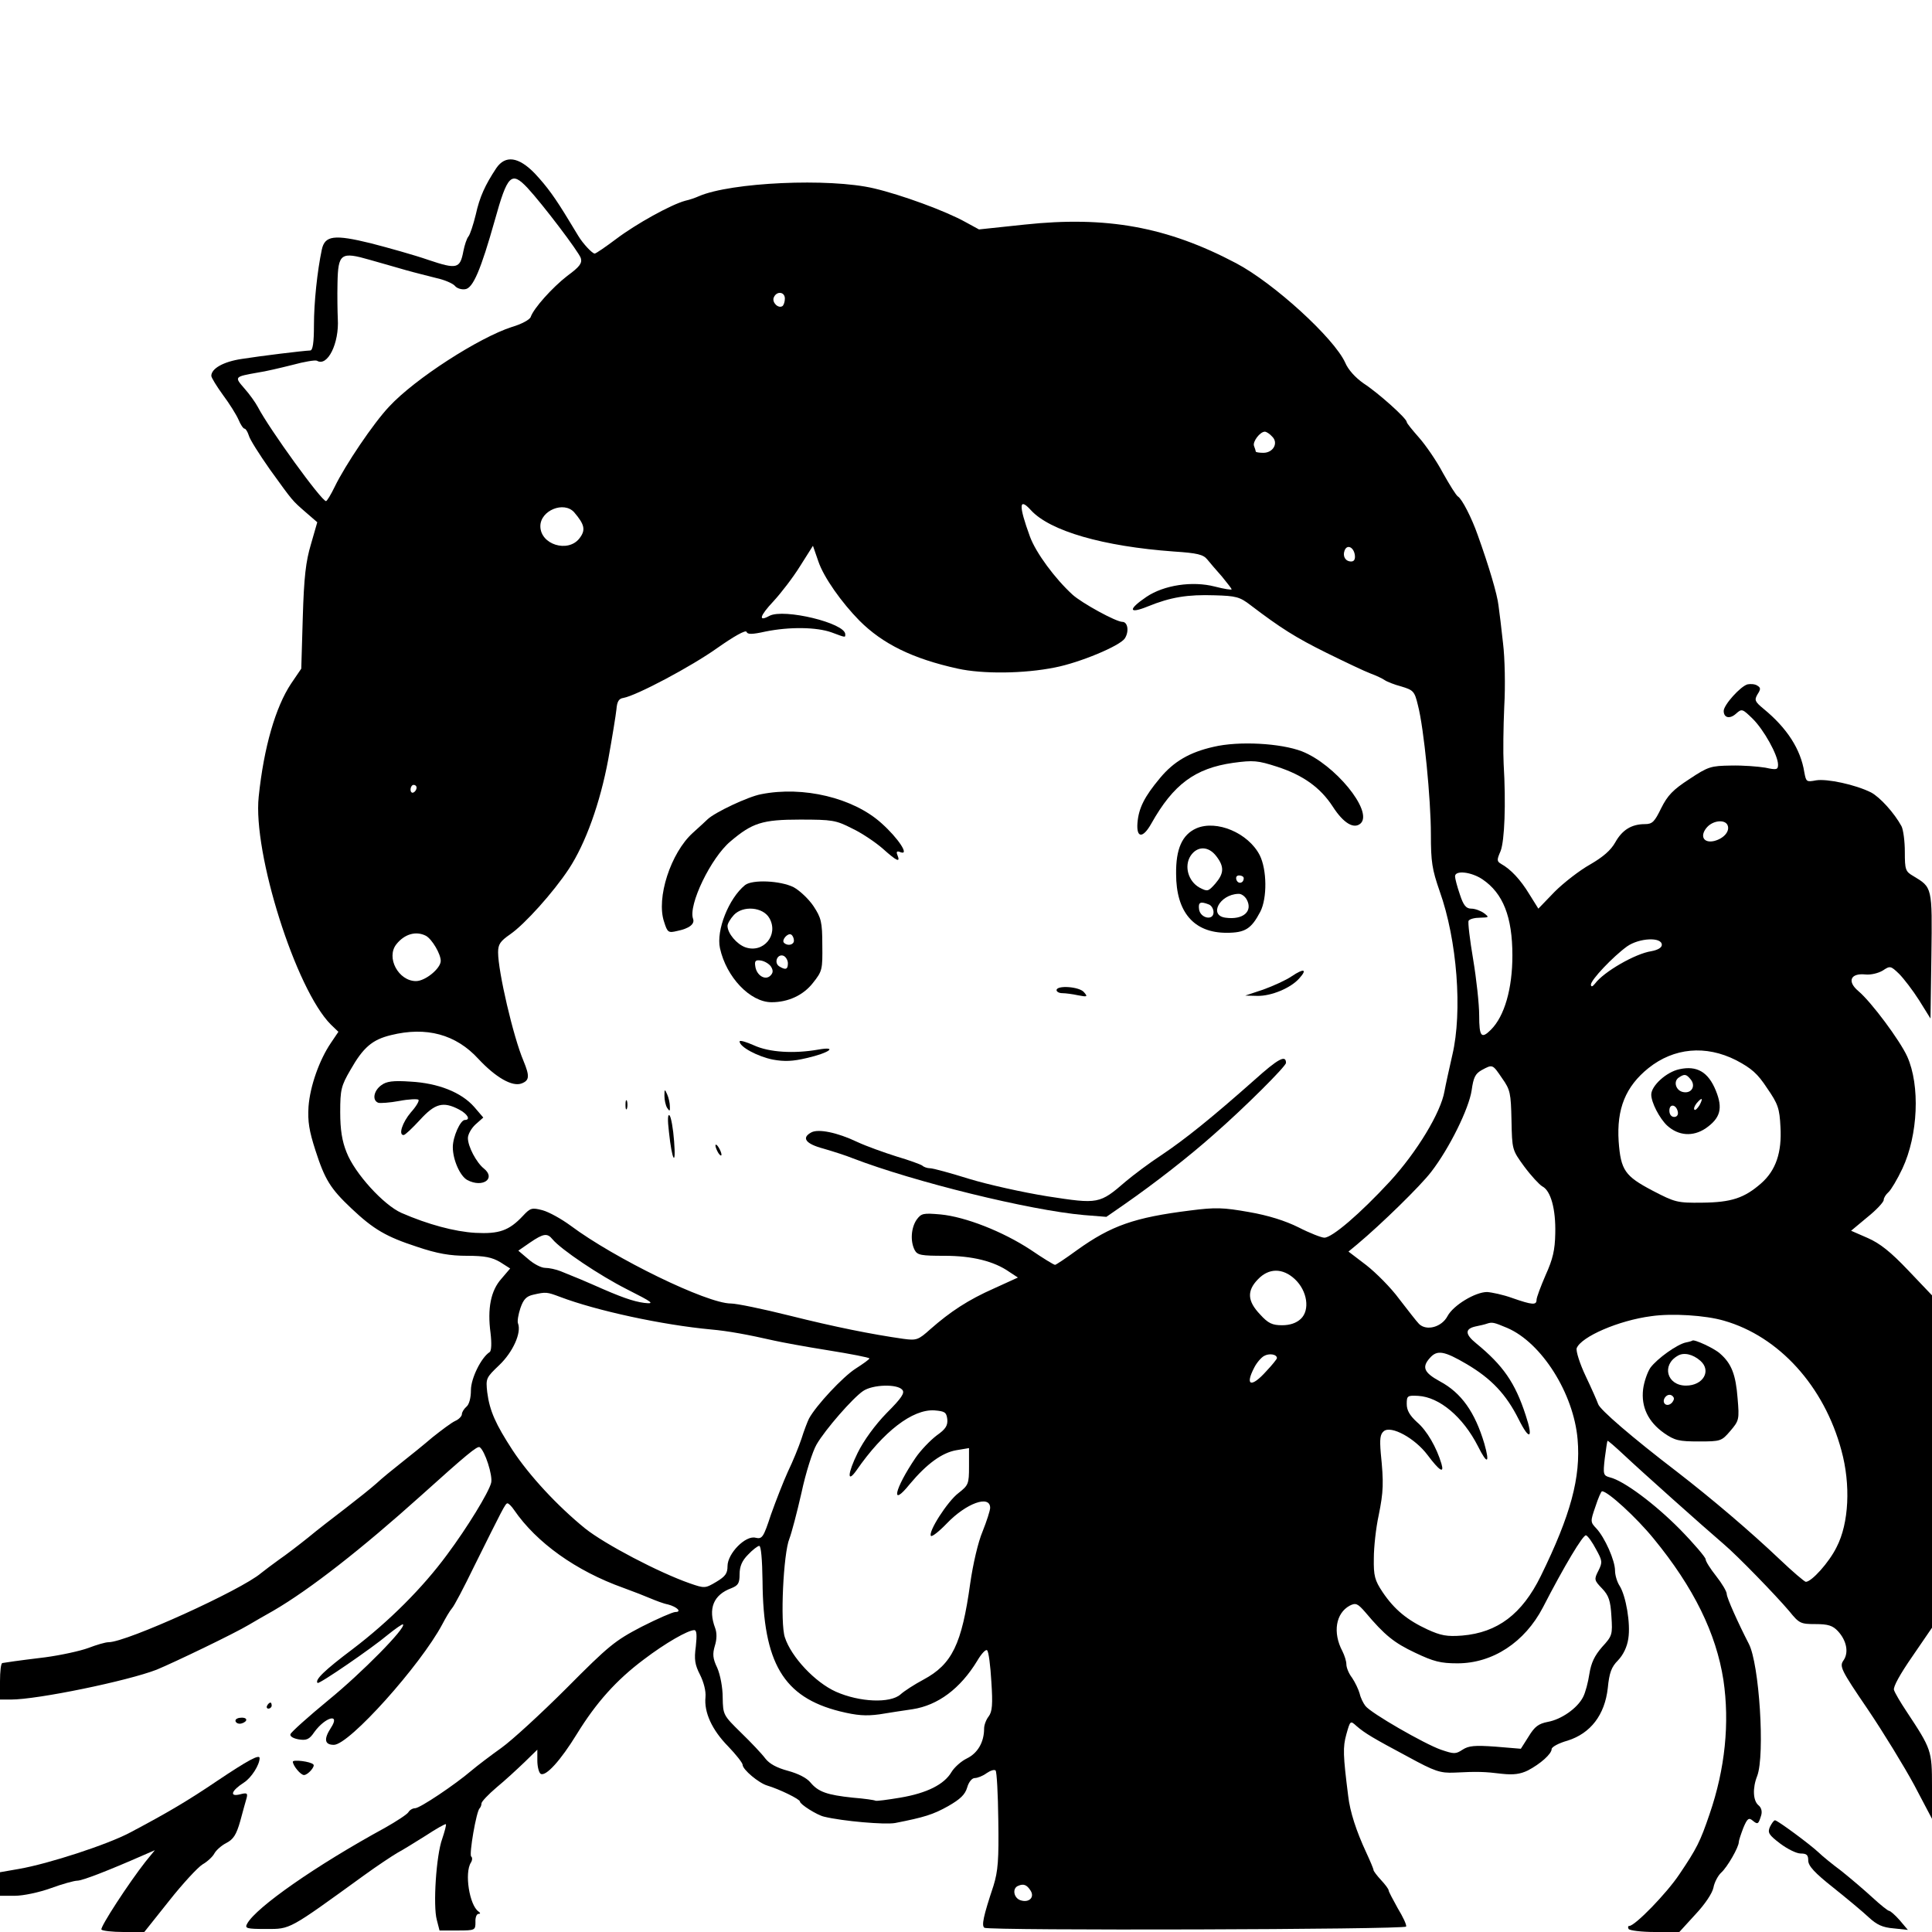 <?xml version="1.0" standalone="no"?>
<!DOCTYPE svg PUBLIC "-//W3C//DTD SVG 20010904//EN"
 "http://www.w3.org/TR/2001/REC-SVG-20010904/DTD/svg10.dtd">
<svg version="1.0" xmlns="http://www.w3.org/2000/svg"
 width="640pt" height="640pt" viewBox="0 0 640 640"
 preserveAspectRatio="xMidYMid meet">
<g transform="translate(0,640) scale(0.1,-0.1)"
fill="#000000" stroke="none">
<path d="M1644 5843 c-37 -56 -55 -95 -68 -154 -8 -33 -19 -66 -24 -72 -6 -7
-13 -29 -17 -49 -11 -58 -21 -61 -116 -29 -46 16 -132 40 -190 55 -122 30
-153 26 -163 -21 -15 -71 -26 -175 -26 -250 0 -59 -4 -83 -12 -84 -25 -1 -164
-18 -227 -28 -61 -9 -101 -32 -101 -56 0 -6 18 -35 39 -64 21 -28 44 -65 51
-81 7 -17 16 -30 20 -30 4 0 10 -10 14 -22 3 -13 35 -63 70 -113 78 -108 73
-102 120 -143 l37 -32 -21 -73 c-17 -57 -23 -108 -27 -242 l-5 -170 -34 -50
c-51 -77 -90 -210 -107 -374 -20 -186 123 -639 239 -755 l25 -24 -25 -37 c-38
-56 -69 -143 -74 -211 -3 -49 2 -80 23 -145 31 -96 49 -126 119 -192 74 -70
116 -94 217 -127 68 -23 110 -30 166 -30 59 0 83 -5 110 -21 l33 -21 -29 -34
c-35 -39 -47 -98 -36 -180 4 -34 3 -59 -3 -63 -28 -18 -62 -87 -62 -126 0 -26
-6 -48 -15 -55 -8 -7 -15 -18 -15 -25 0 -6 -10 -17 -22 -22 -13 -6 -46 -31
-75 -54 -28 -24 -75 -62 -103 -84 -28 -22 -66 -53 -83 -69 -18 -16 -63 -52
-102 -82 -38 -29 -95 -73 -125 -98 -30 -24 -73 -57 -95 -72 -22 -16 -49 -36
-60 -45 -65 -56 -446 -229 -505 -229 -11 0 -41 -9 -67 -19 -27 -10 -91 -24
-143 -31 -99 -12 -130 -17 -142 -19 -5 0 -8 -28 -8 -61 l0 -60 36 0 c89 0 388
62 483 99 58 24 258 120 306 149 17 10 53 31 80 46 122 71 293 205 489 381
150 135 187 166 195 161 17 -11 44 -94 38 -118 -8 -32 -79 -148 -146 -238 -81
-110 -192 -221 -313 -313 -93 -70 -126 -102 -116 -112 5 -5 181 116 232 159
26 21 49 37 51 35 11 -11 -137 -161 -246 -250 -68 -56 -125 -107 -127 -114 -2
-7 10 -14 28 -17 25 -4 35 0 51 24 37 51 88 64 55 14 -24 -37 -21 -56 10 -56
51 0 287 264 359 399 11 21 25 45 32 53 7 7 40 70 73 138 95 191 104 210 111
210 4 0 14 -10 22 -22 74 -108 205 -202 362 -258 33 -12 74 -28 90 -35 17 -7
42 -17 58 -20 30 -8 47 -25 24 -25 -8 0 -59 -22 -112 -49 -88 -46 -108 -62
-248 -203 -84 -84 -181 -173 -216 -198 -35 -25 -80 -59 -100 -76 -54 -46 -170
-124 -186 -124 -8 0 -18 -6 -22 -13 -4 -7 -39 -30 -78 -52 -229 -125 -426
-263 -456 -317 -9 -16 -3 -18 63 -18 81 0 73 -4 323 177 44 32 94 65 111 75
17 9 59 35 94 57 35 23 65 40 67 38 2 -2 -4 -24 -12 -48 -20 -54 -31 -222 -18
-269 l9 -35 60 0 c58 0 59 1 59 28 -1 15 4 27 10 27 7 0 7 3 0 8 -30 21 -47
128 -25 162 5 8 5 17 1 20 -8 5 17 151 28 160 3 3 6 10 6 16 0 6 23 30 50 53
28 23 69 61 93 84 l42 41 0 -36 c0 -20 5 -40 11 -44 17 -10 66 44 120 132 64
104 131 179 222 247 71 54 146 97 167 97 8 0 9 -17 5 -54 -6 -43 -3 -61 14
-94 12 -24 20 -54 18 -74 -5 -50 21 -108 75 -163 26 -27 48 -55 48 -61 0 -16
54 -61 82 -69 40 -12 108 -45 108 -53 0 -9 57 -45 80 -50 62 -15 201 -27 235
-21 97 19 126 28 176 56 40 23 56 38 63 62 5 18 16 31 25 31 9 0 27 7 39 16
13 9 26 13 30 9 4 -4 8 -78 9 -165 2 -132 -1 -168 -16 -217 -34 -102 -40 -132
-30 -139 16 -10 1393 -6 1397 4 2 6 -11 33 -28 61 -16 29 -30 55 -30 59 0 4
-11 19 -25 34 -14 15 -25 30 -25 33 0 4 -11 30 -24 58 -33 71 -54 135 -60 188
-17 135 -18 161 -6 204 13 46 13 46 34 27 28 -24 53 -39 171 -102 88 -48 106
-54 153 -52 77 4 101 3 158 -4 38 -4 60 -1 85 11 42 22 79 55 79 71 0 7 24 20
53 28 76 24 123 85 133 174 5 51 12 70 34 92 17 18 30 44 34 72 8 50 -8 142
-29 175 -8 12 -15 35 -15 50 0 34 -34 110 -62 140 -20 21 -20 23 -3 72 9 28
19 51 22 51 19 0 114 -87 171 -157 133 -162 207 -314 231 -468 21 -142 6 -294
-46 -445 -31 -91 -42 -113 -100 -199 -42 -63 -147 -171 -166 -171 -4 0 -5 -4
-2 -10 3 -5 43 -10 87 -10 l81 0 53 58 c32 34 56 70 60 89 3 17 15 40 26 50
20 18 58 84 58 101 0 5 7 26 15 47 13 31 18 35 31 24 17 -14 19 -12 28 17 4
13 1 26 -9 34 -18 15 -20 57 -4 97 26 69 7 372 -28 438 -34 66 -73 152 -73
165 0 8 -16 35 -35 59 -19 24 -35 49 -35 56 0 6 -38 51 -85 99 -83 84 -186
161 -232 172 -22 6 -23 10 -17 63 4 31 8 57 9 58 1 2 26 -20 56 -48 53 -50
260 -235 329 -294 46 -39 172 -169 217 -222 33 -41 38 -43 87 -43 42 0 57 -5
74 -23 29 -31 37 -71 19 -97 -14 -20 -10 -30 80 -162 52 -77 121 -190 154
-251 l59 -112 0 108 c0 118 -2 123 -84 247 -20 30 -39 62 -42 72 -3 10 20 52
61 111 l65 95 0 550 0 551 -79 83 c-58 61 -93 89 -134 107 l-55 24 54 45 c30
24 54 50 54 57 0 7 7 18 16 26 8 7 29 42 46 78 52 111 59 275 16 371 -24 53
-119 181 -162 217 -38 32 -26 60 23 55 18 -2 43 4 58 13 24 16 26 16 54 -11
15 -15 45 -54 66 -87 l38 -61 3 209 c3 228 3 225 -60 263 -26 15 -28 21 -28
80 0 35 -5 73 -11 85 -24 44 -71 96 -101 112 -52 26 -146 46 -182 40 -32 -6
-33 -5 -39 27 -12 76 -57 146 -135 210 -29 24 -31 29 -20 48 11 17 11 22 -1
29 -7 5 -22 6 -32 4 -23 -6 -79 -68 -79 -88 0 -23 20 -28 41 -9 19 17 21 16
54 -16 38 -37 85 -122 85 -153 0 -17 -5 -18 -42 -10 -24 4 -75 8 -114 7 -66
-1 -75 -3 -138 -45 -54 -35 -72 -54 -93 -96 -22 -45 -29 -53 -54 -53 -44 0
-75 -19 -98 -60 -15 -27 -41 -49 -84 -74 -34 -19 -87 -60 -117 -90 l-54 -56
-30 48 c-29 48 -62 83 -93 100 -15 9 -15 13 -2 43 13 34 18 155 10 289 -2 36
-1 121 2 189 4 68 2 162 -4 210 -5 47 -12 104 -15 125 -4 37 -32 131 -69 234
-20 57 -52 119 -65 127 -6 3 -28 39 -50 78 -21 40 -57 92 -79 117 -22 25 -41
48 -41 52 0 12 -95 97 -143 128 -27 19 -51 45 -61 69 -37 81 -236 263 -361
329 -229 121 -430 157 -701 128 l-151 -16 -44 24 c-66 37 -214 91 -304 112
-148 35 -474 20 -580 -26 -11 -5 -31 -12 -45 -15 -48 -13 -163 -77 -228 -126
-36 -27 -68 -49 -72 -49 -8 0 -39 33 -54 58 -6 10 -20 33 -31 51 -46 76 -72
112 -113 156 -54 56 -98 62 -128 18z m103 -65 c51 -55 170 -212 177 -233 5
-17 -4 -29 -45 -59 -50 -39 -111 -107 -121 -136 -3 -9 -31 -24 -62 -33 -109
-35 -322 -172 -407 -264 -52 -55 -145 -193 -180 -265 -13 -27 -26 -48 -29 -48
-15 0 -188 239 -226 312 -8 15 -28 43 -45 62 -33 38 -33 38 46 52 22 3 73 15
113 25 40 11 77 17 82 14 35 -21 74 58 69 139 -1 22 -2 76 -1 118 2 99 11 105
108 77 38 -11 92 -26 119 -34 28 -8 73 -19 100 -26 28 -6 55 -18 62 -26 6 -8
22 -13 34 -11 26 3 52 65 98 228 42 151 55 164 108 108z m853 -367 c0 -11 -4
-22 -8 -25 -14 -9 -35 12 -29 28 9 23 37 20 37 -3z m1614 -457 c22 -21 4 -54
-29 -54 -14 0 -25 2 -25 4 0 2 -3 11 -6 19 -5 14 20 47 36 47 5 0 16 -7 24
-16z m-799 -244 c63 -69 239 -120 474 -137 77 -5 97 -10 110 -26 9 -11 31 -37
49 -57 17 -21 32 -40 32 -42 0 -3 -25 1 -56 9 -74 19 -168 5 -226 -34 -62 -42
-60 -58 4 -32 76 31 132 40 222 37 70 -2 83 -5 119 -33 100 -76 149 -107 252
-158 61 -30 126 -61 145 -68 19 -7 40 -17 47 -22 7 -5 32 -15 55 -21 40 -12
44 -16 55 -62 20 -76 43 -312 43 -428 0 -91 4 -116 29 -188 58 -162 76 -399
42 -543 -10 -44 -22 -98 -26 -120 -12 -70 -91 -201 -181 -299 -98 -106 -191
-186 -217 -186 -9 0 -48 15 -85 34 -44 22 -101 40 -165 51 -85 15 -110 16
-195 5 -184 -23 -261 -50 -374 -131 -37 -27 -70 -49 -73 -49 -4 0 -40 22 -81
50 -93 61 -216 109 -298 117 -58 5 -64 4 -80 -18 -18 -27 -21 -71 -6 -100 9
-17 22 -19 99 -19 92 0 164 -18 214 -53 l29 -19 -79 -36 c-86 -38 -145 -77
-211 -135 -40 -36 -46 -38 -90 -32 -105 15 -225 39 -377 77 -88 22 -175 40
-194 40 -79 0 -385 149 -531 258 -30 22 -71 45 -93 51 -35 9 -40 8 -65 -19
-46 -49 -79 -60 -157 -56 -69 4 -158 28 -245 66 -59 26 -155 131 -182 201 -15
37 -21 75 -21 133 0 74 3 87 34 140 42 74 72 100 134 115 117 29 215 3 290
-79 57 -61 112 -93 143 -81 26 10 27 24 6 75 -34 80 -84 296 -84 359 0 27 7
37 40 60 49 34 143 139 194 216 56 85 104 219 131 364 13 72 25 146 27 165 2
26 8 36 23 38 44 8 225 104 312 166 54 38 93 60 96 53 3 -9 18 -9 63 1 79 16
169 15 219 -3 48 -18 45 -17 45 -6 0 37 -203 86 -251 61 -38 -21 -33 -1 13 48
25 27 65 79 88 116 l43 68 18 -52 c18 -53 77 -136 136 -196 77 -77 176 -126
326 -159 82 -18 218 -17 322 4 82 16 214 71 231 96 15 23 10 55 -8 55 -21 0
-134 62 -165 90 -58 53 -121 138 -141 192 -38 104 -37 132 3 88z m-1513 -7
c35 -41 39 -59 17 -87 -38 -48 -129 -20 -129 41 0 52 78 84 112 46z m2586
-141 c2 -14 -2 -22 -12 -22 -19 0 -29 17 -22 36 8 22 30 12 34 -14z m-3108
-771 c0 -6 -4 -13 -10 -16 -5 -3 -10 1 -10 9 0 9 5 16 10 16 6 0 10 -4 10 -9z
m4343 -125 c8 -20 -13 -44 -45 -52 -36 -8 -48 18 -23 46 21 23 60 26 68 6z
m-812 -179 c68 -46 99 -124 99 -252 0 -110 -26 -201 -71 -246 -32 -32 -39 -23
-39 47 0 37 -9 120 -20 186 -11 65 -18 123 -15 128 4 6 21 10 38 10 30 1 31 1
13 15 -11 8 -30 15 -42 15 -17 0 -26 10 -38 47 -9 26 -16 53 -16 60 0 21 54
15 91 -10z m-3500 -187 c20 -11 49 -60 49 -83 0 -25 -51 -67 -82 -67 -58 0
-100 78 -65 122 27 34 65 45 98 28z m4094 -30 c0 -9 -13 -17 -35 -21 -53 -8
-157 -68 -186 -107 -9 -11 -13 -12 -14 -4 0 16 73 93 120 127 40 28 115 32
115 5z m246 -382 c51 -27 71 -44 103 -93 36 -52 41 -67 44 -128 5 -84 -15
-144 -64 -187 -56 -49 -99 -63 -195 -64 -83 -1 -90 1 -165 40 -91 48 -105 67
-112 163 -7 108 23 182 99 243 84 67 189 77 290 26z m-775 -60 c27 -38 29 -49
31 -139 2 -98 2 -98 42 -153 23 -31 50 -60 60 -66 28 -14 45 -75 43 -156 -1
-55 -8 -85 -32 -138 -16 -37 -30 -74 -30 -82 0 -18 -14 -17 -80 6 -30 11 -68
19 -84 20 -39 0 -112 -44 -131 -80 -19 -36 -69 -50 -94 -26 -9 9 -38 47 -66
83 -27 37 -77 87 -109 112 l-59 45 29 24 c80 67 209 193 245 240 61 79 125
210 134 270 6 43 12 55 33 67 37 20 36 20 68 -27z m-3146 -533 c28 -34 156
-120 247 -166 87 -44 93 -49 57 -45 -37 5 -77 19 -169 60 -29 13 -49 21 -108
45 -15 6 -38 11 -51 11 -13 0 -38 13 -56 29 l-33 28 39 27 c44 30 57 32 74 11z
m2459 -132 c42 -39 51 -103 20 -132 -15 -14 -36 -21 -62 -21 -32 0 -46 6 -73
36 -42 44 -44 78 -7 116 36 38 82 38 122 1z m-2434 -59 c121 -46 339 -93 500
-108 57 -5 122 -17 210 -37 22 -5 102 -20 178 -32 75 -12 137 -24 137 -27 0
-3 -21 -18 -46 -34 -42 -27 -130 -121 -154 -165 -5 -10 -17 -41 -25 -67 -9
-27 -29 -76 -45 -109 -15 -33 -40 -97 -56 -142 -25 -76 -29 -82 -51 -77 -33 9
-93 -52 -93 -94 0 -24 -7 -34 -37 -52 -37 -22 -39 -22 -88 -5 -103 36 -282
130 -347 182 -91 74 -184 174 -240 259 -56 86 -76 130 -84 192 -5 46 -4 48 40
90 45 43 74 107 62 138 -3 7 1 30 8 51 10 29 20 39 42 44 43 10 46 9 89 -7z
m3856 -79 c182 -52 332 -217 389 -430 31 -113 25 -241 -16 -320 -25 -51 -83
-115 -102 -115 -4 0 -43 33 -86 74 -99 94 -225 201 -340 290 -149 114 -257
207 -262 225 -3 9 -21 50 -41 92 -20 42 -33 84 -30 93 15 38 139 92 247 106
68 10 180 3 241 -15z m-718 -24 c114 -49 220 -217 233 -369 11 -126 -23 -251
-122 -453 -62 -126 -143 -187 -260 -197 -51 -4 -71 0 -115 20 -67 31 -110 66
-149 124 -26 39 -30 54 -29 112 0 37 7 101 16 142 16 79 17 108 7 206 -4 48
-2 63 10 73 24 20 103 -23 145 -79 39 -52 56 -63 46 -29 -16 54 -48 110 -81
138 -24 22 -34 39 -34 60 0 27 2 29 38 27 70 -4 148 -69 198 -167 31 -62 40
-58 21 9 -31 104 -76 168 -147 206 -53 29 -61 47 -33 78 24 27 47 23 122 -21
81 -48 130 -99 172 -183 36 -72 49 -64 23 14 -35 108 -75 165 -164 238 -37 30
-38 48 -2 56 15 3 32 7 37 9 18 6 23 5 68 -14z m-763 -100 c0 -3 -16 -23 -35
-43 -50 -56 -72 -49 -40 12 8 16 23 33 32 38 17 10 43 6 43 -7z m-1241 -105
c9 -10 -2 -27 -52 -77 -38 -39 -76 -91 -96 -132 -33 -67 -36 -103 -4 -58 90
130 186 203 258 199 35 -3 40 -6 43 -29 2 -21 -5 -33 -35 -54 -21 -16 -53 -49
-70 -74 -71 -105 -84 -168 -19 -87 56 67 107 104 154 112 l42 7 0 -61 c0 -58
-2 -62 -35 -88 -36 -27 -102 -130 -91 -142 4 -3 27 15 52 41 65 68 144 96 144
52 0 -8 -11 -43 -25 -78 -15 -35 -32 -109 -41 -172 -28 -202 -60 -268 -155
-319 -30 -16 -64 -38 -76 -49 -34 -30 -135 -26 -214 9 -69 31 -148 115 -169
180 -16 47 -5 279 15 327 7 18 25 86 40 152 14 66 37 138 50 160 29 50 120
154 154 177 32 22 114 24 130 4z m2298 -528 c21 -38 22 -43 8 -71 -15 -29 -14
-32 12 -59 22 -23 28 -40 31 -92 4 -61 3 -65 -31 -102 -25 -29 -36 -52 -42
-89 -4 -27 -13 -62 -21 -77 -19 -37 -72 -74 -117 -82 -30 -6 -43 -15 -63 -48
l-26 -41 -84 7 c-69 5 -89 3 -109 -10 -23 -15 -28 -15 -72 0 -54 19 -232 121
-250 145 -7 9 -16 27 -19 41 -4 14 -15 37 -25 52 -11 14 -19 34 -19 45 0 10
-6 29 -13 43 -33 62 -22 126 24 151 20 10 26 8 52 -22 64 -76 95 -101 165
-134 61 -29 84 -35 140 -35 117 0 223 70 283 185 71 138 134 243 143 239 6 -2
21 -23 33 -46z m-2761 -106 c2 -271 69 -384 256 -431 57 -14 86 -16 131 -10
31 5 81 13 110 17 84 13 158 68 214 160 14 24 29 40 33 35 5 -4 11 -51 14
-104 5 -75 3 -99 -9 -115 -8 -10 -15 -28 -15 -40 0 -46 -22 -82 -57 -99 -19
-9 -42 -30 -51 -45 -24 -41 -81 -70 -170 -85 -42 -7 -79 -12 -82 -10 -3 2 -37
7 -75 10 -85 9 -114 19 -140 50 -13 16 -42 30 -75 39 -37 10 -61 23 -75 41
-11 15 -47 53 -80 85 -59 58 -60 59 -61 117 0 33 -8 75 -18 98 -15 31 -16 46
-8 73 7 22 7 43 1 59 -24 64 -6 110 54 132 22 9 27 16 27 46 0 26 8 45 28 65
15 16 32 29 37 29 6 1 10 -45 11 -117z m888 -1025 c14 -22 -5 -41 -33 -32 -23
7 -29 40 -8 48 18 8 29 3 41 -16z"/>
<path d="M4020 3926 c-80 -18 -132 -49 -177 -103 -52 -62 -71 -100 -75 -149
-4 -51 18 -52 46 -2 73 130 145 183 271 201 67 9 81 8 146 -13 86 -28 143 -69
184 -132 36 -56 71 -76 93 -55 40 41 -86 195 -195 238 -70 27 -209 35 -293 15z"/>
<path d="M2521 3769 c-43 -8 -153 -60 -177 -83 -6 -6 -28 -26 -49 -45 -73 -66
-122 -216 -95 -295 11 -35 14 -37 43 -30 40 8 59 23 53 40 -17 45 59 203 124
257 72 61 105 72 230 72 107 0 119 -2 172 -29 32 -15 78 -46 102 -67 48 -43
59 -47 49 -22 -5 12 -2 15 10 10 31 -12 -7 46 -63 96 -93 84 -259 124 -399 96z"/>
<path d="M3963 3656 c-47 -21 -68 -68 -67 -151 0 -127 59 -195 167 -195 62 0
82 13 112 70 23 45 22 139 -2 187 -38 74 -143 118 -210 89z m66 -92 c27 -35
26 -57 -3 -91 -24 -27 -26 -27 -53 -13 -37 21 -51 71 -29 105 22 33 59 33 85
-1z m91 -73 c0 -17 -18 -21 -24 -6 -3 9 0 15 9 15 8 0 15 -4 15 -9z m10 -71
c21 -39 -12 -68 -70 -60 -57 7 -20 77 42 79 10 1 22 -8 28 -19z m-126 -16 c9
-3 16 -15 16 -26 0 -29 -44 -20 -48 10 -3 23 4 27 32 16z"/>
<path d="M2468 3468 c-54 -44 -96 -150 -83 -209 21 -96 100 -179 171 -179 55
0 105 23 137 64 31 39 32 44 31 126 0 76 -4 90 -29 128 -16 24 -46 52 -66 63
-44 22 -137 26 -161 7z m81 -110 c31 -55 -20 -117 -80 -96 -28 10 -59 46 -59
71 0 7 9 23 21 36 30 32 97 27 118 -11z m81 -74 c0 -14 -21 -19 -33 -7 -9 9
13 34 24 27 5 -3 9 -12 9 -20z m-20 -75 c0 -21 -8 -23 -29 -10 -18 12 -6 42
14 35 8 -3 15 -15 15 -25z m-56 -11 c8 -13 7 -21 -2 -30 -17 -17 -46 1 -50 31
-3 18 1 22 19 19 12 -2 27 -11 33 -20z"/>
<path d="M4279 3166 c-19 -13 -61 -32 -94 -44 l-60 -20 40 -1 c46 -1 111 26
139 58 28 31 15 34 -25 7z"/>
<path d="M3500 3120 c0 -5 8 -10 19 -10 10 0 34 -3 52 -7 31 -6 33 -5 20 10
-15 19 -91 24 -91 7z"/>
<path d="M2450 2950 c0 -18 60 -50 110 -60 38 -7 66 -6 112 5 75 17 106 40 38
28 -80 -14 -162 -9 -212 14 -27 12 -48 18 -48 13z"/>
<path d="M4155 2822 c-140 -124 -228 -195 -307 -248 -40 -26 -93 -66 -118 -87
-88 -76 -91 -76 -260 -50 -81 13 -198 39 -260 58 -61 19 -119 35 -129 35 -9 0
-21 4 -26 9 -6 4 -44 18 -85 30 -41 13 -100 34 -130 48 -67 32 -129 44 -152
32 -34 -18 -20 -38 40 -54 31 -9 75 -23 97 -32 203 -78 585 -172 765 -188 l75
-6 62 43 c99 69 212 157 294 230 103 90 239 226 239 237 0 28 -26 14 -105 -57z"/>
<path d="M1263 2805 c-25 -18 -31 -50 -10 -58 6 -2 38 0 70 6 31 6 60 7 63 4
4 -3 -7 -22 -25 -42 -28 -33 -42 -75 -24 -75 5 0 29 23 54 50 50 55 77 62 129
35 29 -15 40 -35 20 -35 -15 0 -40 -56 -40 -90 0 -42 24 -96 48 -109 51 -27
96 5 55 38 -25 20 -53 73 -53 101 0 12 11 32 25 45 l26 23 -30 35 c-43 49
-120 79 -211 84 -58 4 -80 1 -97 -12z"/>
<path d="M2201 2770 c0 -14 4 -32 9 -40 8 -12 10 -12 9 5 0 11 -4 29 -9 40 -8
18 -9 18 -9 -5z"/>
<path d="M2072 2740 c0 -14 2 -19 5 -12 2 6 2 18 0 25 -3 6 -5 1 -5 -13z"/>
<path d="M2216 2650 c10 -95 24 -119 17 -30 -3 41 -10 80 -15 85 -6 6 -7 -14
-2 -55z"/>
<path d="M2370 2605 c0 -5 5 -17 10 -25 5 -8 10 -10 10 -5 0 6 -5 17 -10 25
-5 8 -10 11 -10 5z"/>
<path d="M5563 2858 c-43 -9 -93 -55 -93 -84 0 -26 27 -78 52 -102 38 -35 86
-38 128 -10 49 34 58 66 34 125 -25 62 -63 84 -121 71z m37 -33 c18 -21 5 -47
-22 -43 -26 3 -37 36 -16 49 18 12 24 11 38 -6z m30 -86 c-7 -11 -14 -18 -17
-15 -3 3 0 12 7 21 18 21 23 19 10 -6z m-72 -22 c2 -10 -3 -17 -12 -17 -10 0
-16 9 -16 21 0 24 23 21 28 -4z"/>
<path d="M5585 1953 c-29 -6 -95 -53 -118 -84 -10 -15 -21 -47 -24 -71 -7 -59
17 -108 69 -145 36 -25 50 -28 116 -28 72 0 75 1 104 35 29 34 30 38 24 108
-6 78 -20 115 -58 148 -18 17 -87 49 -92 43 -1 -1 -10 -4 -21 -6z m48 -61 c37
-33 9 -82 -48 -82 -63 0 -82 68 -27 99 20 12 50 5 75 -17z m-89 -121 c3 -5 -1
-14 -8 -20 -16 -13 -32 2 -21 19 8 12 22 13 29 1z"/>
<path d="M885 750 c-3 -5 -1 -10 4 -10 6 0 11 5 11 10 0 6 -2 10 -4 10 -3 0
-8 -4 -11 -10z"/>
<path d="M780 700 c0 -5 6 -10 14 -10 8 0 18 5 21 10 3 6 -3 10 -14 10 -12 0
-21 -4 -21 -10z"/>
<path d="M720 501 c-96 -65 -165 -106 -290 -172 -73 -39 -269 -103 -367 -120
l-63 -11 0 -39 0 -39 49 0 c28 0 80 11 119 25 38 14 78 25 88 25 17 0 104 34
218 84 l39 17 -31 -38 c-55 -70 -151 -217 -146 -225 3 -4 36 -8 73 -8 l69 0
82 103 c45 57 95 111 111 121 16 9 34 26 39 36 6 11 24 27 40 35 23 12 33 27
46 73 8 31 18 65 21 76 4 16 1 18 -22 12 -36 -9 -29 12 13 39 25 16 52 59 52
81 0 14 -40 -8 -140 -75z"/>
<path d="M970 564 c1 -14 26 -44 37 -44 13 0 38 29 31 35 -9 10 -68 17 -68 9z"/>
<path d="M5863 348 c-8 -19 -4 -26 34 -55 24 -18 54 -33 68 -33 20 0 25 -5 25
-23 0 -18 21 -41 83 -90 45 -36 98 -80 117 -98 27 -25 46 -34 83 -37 l47 -5
-27 32 c-15 17 -31 31 -35 31 -4 0 -29 20 -55 44 -26 24 -73 64 -103 88 -31
23 -65 51 -75 61 -31 29 -137 107 -145 107 -4 0 -11 -10 -17 -22z"/>
</g>
</svg>
